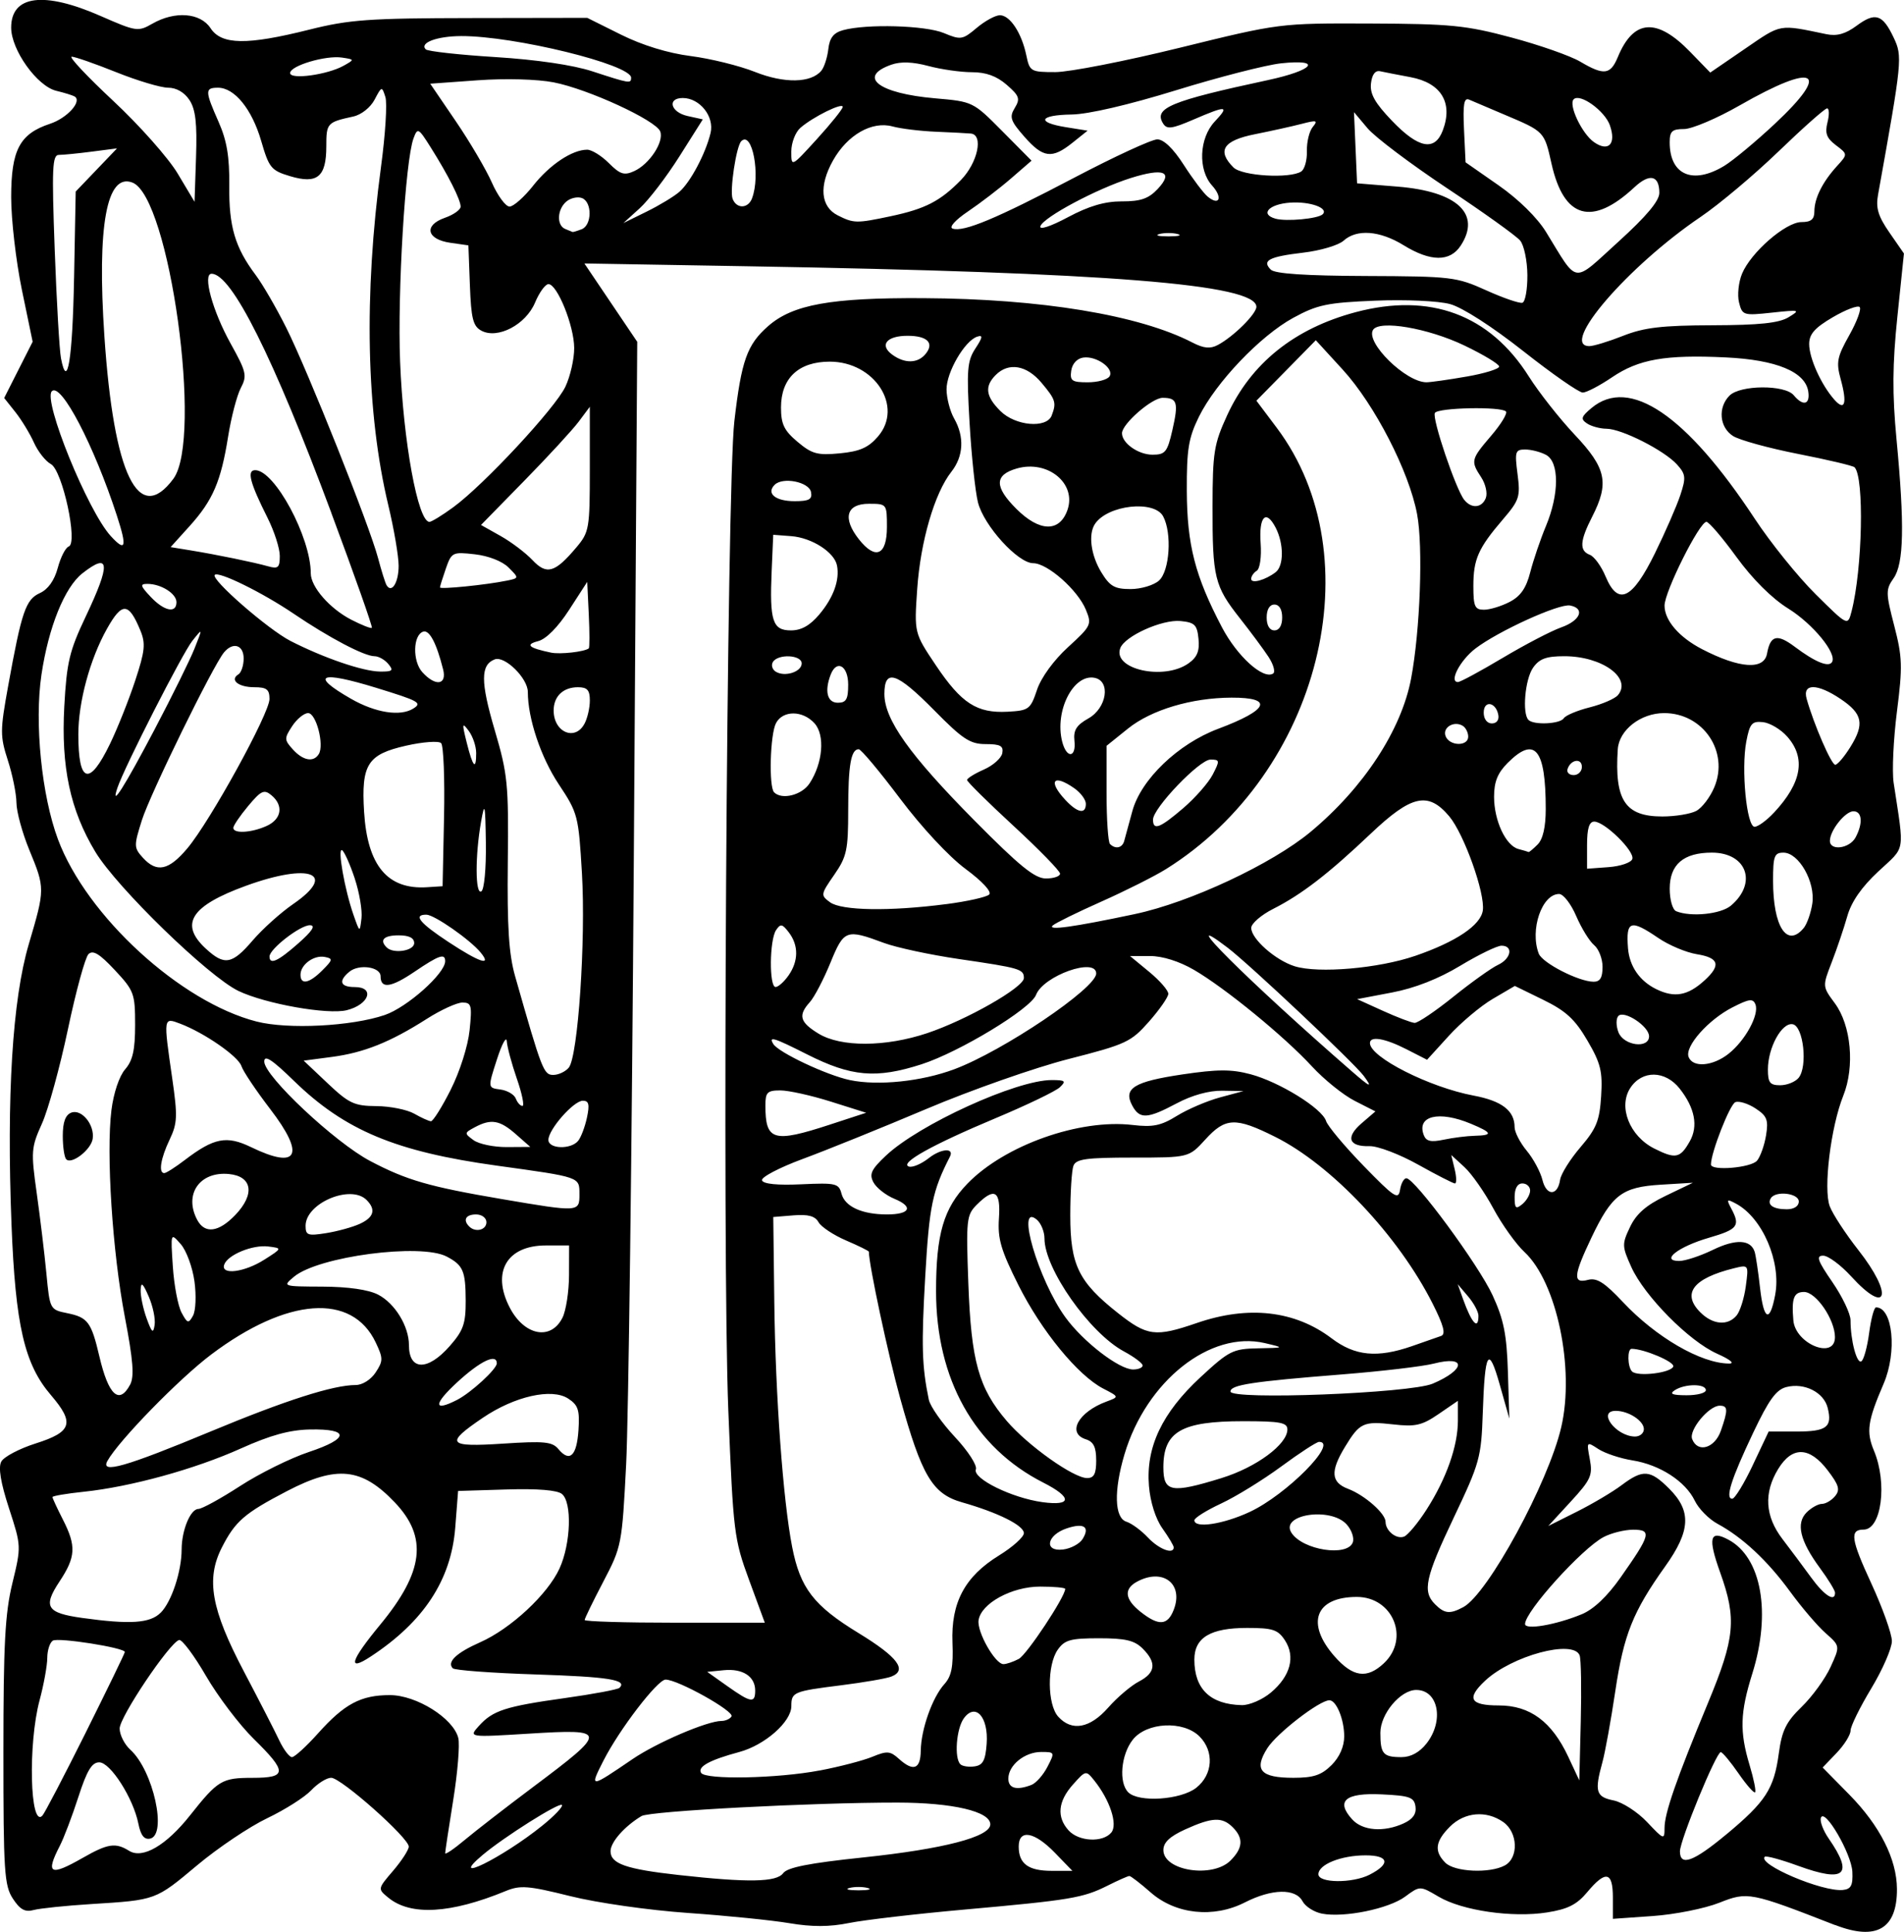 <?xml version="1.0" encoding="UTF-8" standalone="no"?>
<!-- Created with Inkscape (http://www.inkscape.org/) -->

<svg
   width="97.499mm"
   height="98.903mm"
   viewBox="0 0 97.499 98.903"
   version="1.1"
   id="svg5"
   inkscape:version="1.1 (c4e8f9ed74, 2021-05-24)"
   sodipodi:docname="ornatep.svg"
   xmlns:inkscape="http://www.inkscape.org/namespaces/inkscape"
   xmlns:sodipodi="http://sodipodi.sourceforge.net/DTD/sodipodi-0.dtd"
   xmlns="http://www.w3.org/2000/svg"
   xmlns:svg="http://www.w3.org/2000/svg">
  <sodipodi:namedview
     id="namedview7"
     pagecolor="#ffffff"
     bordercolor="#666666"
     borderopacity="1.0"
     inkscape:pageshadow="2"
     inkscape:pageopacity="0.0"
     inkscape:pagecheckerboard="0"
     inkscape:document-units="mm"
     showgrid="false"
     inkscape:zoom="0.66903058"
     inkscape:cx="-824.32704"
     inkscape:cy="229.43645"
     inkscape:window-width="2506"
     inkscape:window-height="1403"
     inkscape:window-x="1974"
     inkscape:window-y="0"
     inkscape:window-maximized="1"
     inkscape:current-layer="layer1" />
  <defs
     id="defs2" />
  <g
     inkscape:label="Layer 1"
     inkscape:groupmode="layer"
     id="layer1"
     transform="translate(-163.198,-248.199)">
    <path
       style="fill:#000000;stroke-width:0.265"
       d="m 257.167,346.748 c -4.343,-1.693 -4.477,-1.719 -5.929,-1.143 -0.741,0.294 -2.27,0.6 -3.398,0.679 l -2.051,0.144 v -1.096 c 0,-1.324 -0.368,-1.401 -1.311,-0.272 -0.533,0.639 -0.995,0.873 -2.056,1.04 -1.776,0.281 -4.346,-0.091 -5.554,-0.805 -0.957,-0.564 -0.957,-0.564 -1.717,-0.003 -0.842,0.622 -3.118,1.088 -4.255,0.871 -0.404,-0.077 -0.854,-0.364 -1,-0.637 -0.357,-0.667 -1.571,-0.642 -2.95,0.061 -1.605,0.819 -3.545,0.613 -4.826,-0.512 -0.526,-0.462 -1.017,-0.84 -1.09,-0.84 -0.073,0 -0.575,0.222 -1.115,0.493 -1.259,0.633 -1.9,0.74 -7.332,1.226 -2.474,0.221 -5.134,0.531 -5.911,0.688 -0.996,0.202 -1.894,0.204 -3.043,0.01 -0.896,-0.152 -3.236,-0.388 -5.201,-0.525 -2.004,-0.14 -4.65,-0.517 -6.028,-0.861 -2.155,-0.537 -2.56,-0.569 -3.307,-0.261 -2.817,1.159 -4.859,1.277 -6.002,0.346 -0.558,-0.455 -0.558,-0.455 0.235,-1.381 0.436,-0.509 0.798,-1.065 0.804,-1.236 0.015,-0.438 -3.466,-3.527 -3.974,-3.527 -0.231,0 -0.691,0.288 -1.023,0.641 -0.331,0.352 -1.345,0.996 -2.254,1.43 -0.909,0.434 -2.521,1.517 -3.583,2.406 -2.147,1.798 -2.097,1.78 -5.427,1.988 -1.31,0.082 -2.639,0.22 -2.954,0.306 -0.433,0.119 -0.692,-0.024 -1.058,-0.584 -0.439,-0.67 -0.485,-1.39 -0.485,-7.499 0,-5.519 0.084,-7.105 0.46,-8.65 0.458,-1.884 0.457,-1.901 -0.173,-3.835 -0.428,-1.311 -0.556,-2.088 -0.395,-2.389 0.131,-0.245 0.922,-0.663 1.758,-0.928 1.867,-0.592 2.01,-1.044 0.782,-2.478 -1.357,-1.585 -1.815,-3.566 -2.017,-8.732 -0.257,-6.56 0.048,-11.517 0.884,-14.346 0.837,-2.836 0.838,-2.861 0.029,-4.825 -0.36,-0.873 -0.657,-1.961 -0.66,-2.417 -0.004,-0.456 -0.201,-1.433 -0.439,-2.17 -0.402,-1.245 -0.401,-1.516 0.013,-3.801 0.692,-3.823 0.9,-4.434 1.626,-4.764 0.42,-0.191 0.744,-0.648 0.917,-1.291 0.147,-0.547 0.399,-1.038 0.559,-1.092 0.49,-0.163 -0.32,-3.905 -0.914,-4.222 -0.269,-0.144 -0.659,-0.639 -0.867,-1.101 -0.207,-0.461 -0.635,-1.163 -0.95,-1.56 l -0.573,-0.721 0.729,-1.44 0.729,-1.44 -0.55,-2.652 c -0.302,-1.459 -0.55,-3.596 -0.55,-4.749 0,-2.419 0.438,-3.245 1.991,-3.757 0.886,-0.292 1.667,-1.167 1.251,-1.401 -0.11,-0.061 -0.528,-0.19 -0.929,-0.286 -0.985,-0.235 -2.313,-2.094 -2.313,-3.236 0,-1.656 1.668,-1.873 4.58,-0.595 1.819,0.798 1.92,0.813 2.645,0.397 1.16,-0.666 2.464,-0.566 2.985,0.228 0.561,0.857 1.855,0.876 5.048,0.076 2.057,-0.515 3.047,-0.587 8.289,-0.595 l 5.953,-0.01 1.729,0.86 c 1.095,0.545 2.405,0.947 3.572,1.096 1.014,0.13 2.494,0.496 3.289,0.812 1.501,0.598 2.873,0.572 3.398,-0.064 0.147,-0.178 0.308,-0.676 0.357,-1.107 0.065,-0.572 0.268,-0.833 0.751,-0.966 1.203,-0.332 4.225,-0.246 5.165,0.147 0.865,0.361 0.957,0.347 1.683,-0.265 0.423,-0.356 0.957,-0.647 1.187,-0.647 0.516,0 1.113,0.906 1.352,2.051 0.173,0.83 0.225,0.86 1.486,0.86 0.718,0 3.596,-0.564 6.395,-1.252 5.089,-1.252 5.089,-1.252 9.719,-1.235 4.136,0.016 4.909,0.092 7.242,0.716 1.437,0.384 3.021,0.94 3.521,1.235 1.218,0.719 1.55,0.678 1.929,-0.238 0.803,-1.938 1.993,-2.024 3.699,-0.265 l 1.032,1.063 1.789,-1.225 c 1.875,-1.284 1.695,-1.252 4.159,-0.74 0.536,0.111 0.975,-0.011 1.54,-0.428 0.965,-0.714 1.335,-0.597 1.903,0.601 0.459,0.968 0.441,1.148 -0.8,8.053 -0.121,0.673 0.007,1.096 0.586,1.931 l 0.741,1.07 -0.335,3.228 c -0.255,2.461 -0.266,3.952 -0.046,6.271 0.418,4.403 0.377,6.373 -0.147,7.122 -0.409,0.584 -0.407,0.747 0.031,2.433 0.418,1.611 0.433,2.089 0.139,4.394 -0.181,1.423 -0.257,3.063 -0.169,3.645 0.554,3.657 0.628,3.225 -0.782,4.539 -0.862,0.803 -1.381,1.551 -1.592,2.295 -0.172,0.607 -0.529,1.664 -0.794,2.348 -0.482,1.244 -0.482,1.244 0.156,2.106 0.837,1.132 1.03,3.24 0.434,4.73 -0.643,1.606 -1.031,4.778 -0.693,5.666 0.152,0.401 0.811,1.408 1.464,2.239 1.804,2.296 1.502,3.394 -0.371,1.345 -0.532,-0.582 -1.175,-1.058 -1.429,-1.058 -0.378,0 -0.293,0.245 0.469,1.353 0.512,0.744 0.93,1.622 0.93,1.951 0,1.035 0.32,2.25 0.554,2.105 0.124,-0.076 0.303,-0.729 0.399,-1.451 0.096,-0.722 0.254,-1.312 0.352,-1.312 0.862,0 1.089,2.284 0.389,3.911 -0.822,1.911 -0.9,2.455 -0.493,3.429 0.696,1.666 0.383,4.037 -0.532,4.037 -0.721,0 -0.651,0.491 0.394,2.753 0.58,1.256 1.055,2.586 1.055,2.955 0,0.369 -0.476,1.461 -1.058,2.426 -0.582,0.965 -1.058,1.934 -1.058,2.154 0,0.22 -0.322,0.735 -0.715,1.145 l -0.715,0.746 1.363,1.385 c 1.569,1.595 2.434,3.306 2.442,4.832 0.011,2.047 -1.056,2.667 -3.169,1.843 z m -49.543,-1.901 c -0.255,-0.067 -0.671,-0.067 -0.926,0 -0.255,0.067 -0.046,0.121 0.463,0.121 0.509,0 0.718,-0.054 0.463,-0.121 z m 50.429,-0.824 c -0.043,-0.931 -1.431,-3.309 -1.613,-2.764 -0.059,0.178 0.12,0.653 0.399,1.055 1.293,1.866 0.839,2.275 -1.555,1.403 -0.88,-0.321 -1.652,-0.531 -1.717,-0.467 -0.386,0.386 2.949,1.804 3.997,1.7 0.421,-0.042 0.521,-0.231 0.489,-0.927 z m -54.752,0.069 c 0.218,-0.298 1.326,-0.516 4.097,-0.807 4.118,-0.432 6.511,-1.054 6.511,-1.694 0,-0.66 -1.927,-1.111 -4.763,-1.114 -4.346,-0.004 -12.671,0.434 -13.097,0.689 -0.869,0.521 -1.587,1.335 -1.587,1.799 0,0.642 0.79,0.919 3.479,1.218 3.572,0.397 5.02,0.372 5.36,-0.092 z m 30.034,0.074 c 1.079,-0.551 0.987,-0.988 -0.209,-0.988 -1.254,0 -2.416,0.466 -2.416,0.969 0,0.456 1.744,0.469 2.625,0.02 z m -65.9,-0.859 c 1.284,-0.734 1.68,-0.794 2.374,-0.361 0.69,0.431 1.897,-0.271 3.12,-1.814 1.427,-1.8 1.631,-1.922 3.194,-1.922 1.786,0 1.796,-0.296 0.068,-1.994 -0.735,-0.722 -1.836,-2.175 -2.447,-3.228 -0.611,-1.053 -1.23,-1.878 -1.376,-1.834 -0.499,0.152 -3.043,3.939 -3.043,4.531 0,0.325 0.248,0.816 0.551,1.09 1.168,1.057 1.899,4.362 1.006,4.547 -0.299,0.062 -0.479,-0.167 -0.598,-0.766 -0.261,-1.305 -1.433,-3.14 -2.005,-3.14 -0.377,0 -0.631,0.421 -1.068,1.773 -0.315,0.975 -0.742,2.1 -0.949,2.5 -0.747,1.445 -0.501,1.575 1.172,0.618 z m 23.535,-1.652 c 0.626,-0.505 1.076,-0.981 1,-1.057 -0.141,-0.141 -2.967,1.642 -4.057,2.56 -1.848,1.555 1,0.155 3.057,-1.503 z m 26.245,1.39 c -1.052,-1.085 -1.852,-1.222 -1.852,-0.318 0,0.882 0.492,1.244 1.692,1.244 h 1.057 z m 8.996,0.397 c 0.637,-0.637 0.671,-1.143 0.113,-1.701 -0.54,-0.54 -1.054,-0.517 -2.428,0.106 -0.799,0.363 -1.124,0.67 -1.124,1.061 0,1.064 2.519,1.455 3.44,0.534 z m 14.04,0.255 c 0.723,-0.387 0.679,-1.696 -0.076,-2.225 -0.869,-0.608 -1.982,-0.512 -2.731,0.238 -0.753,0.753 -0.817,1.262 -0.234,1.845 0.474,0.474 2.264,0.558 3.041,0.142 z m 11.346,-1.588 c 2.017,-1.678 2.442,-2.333 2.687,-4.138 0.161,-1.189 0.372,-1.618 1.176,-2.399 0.539,-0.523 1.202,-1.437 1.474,-2.031 0.495,-1.08 0.495,-1.08 -0.254,-1.741 -0.412,-0.364 -1.229,-1.32 -1.817,-2.126 -1.153,-1.58 -2.436,-2.778 -3.715,-3.468 -0.443,-0.239 -0.966,-0.77 -1.164,-1.181 -0.477,-0.993 -1.789,-1.843 -3.189,-2.066 -0.626,-0.1 -1.414,-0.362 -1.749,-0.581 -0.604,-0.395 -0.609,-0.39 -0.438,0.521 0.155,0.826 0.055,1.048 -0.977,2.17 l -1.15,1.249 1.455,-0.728 c 0.8,-0.4 1.834,-1.012 2.297,-1.36 1.099,-0.825 1.465,-0.798 2.445,0.182 1.143,1.143 1.09,2.153 -0.208,3.971 -1.654,2.317 -2.124,3.491 -2.555,6.377 -0.224,1.5 -0.522,3.144 -0.663,3.654 -0.412,1.497 -0.332,1.771 0.571,1.952 0.456,0.091 1.23,0.591 1.72,1.11 0.857,0.909 0.891,0.92 0.891,0.306 0,-0.762 0.598,-2.483 2.227,-6.41 1.384,-3.335 1.474,-4.298 0.625,-6.666 -0.642,-1.79 -0.539,-2.201 0.422,-1.686 1.694,0.906 2.198,3.737 1.221,6.854 -0.627,2 -0.656,2.967 -0.139,4.685 0.213,0.708 0.34,1.334 0.281,1.392 -0.058,0.058 -0.441,-0.378 -0.85,-0.97 -0.409,-0.592 -0.817,-1.08 -0.907,-1.086 -0.229,-0.014 -2.095,4.523 -2.091,5.083 0.007,0.778 0.696,0.525 2.372,-0.87 z m -61.105,-2.427 c 3.854,-2.886 3.847,-2.984 -0.194,-2.735 -3.104,0.191 -3.104,0.191 -2.58,-0.391 0.717,-0.796 1.355,-1.002 4.413,-1.43 1.45,-0.203 2.705,-0.438 2.791,-0.524 0.409,-0.409 -0.557,-0.563 -4.298,-0.685 -2.232,-0.073 -4.139,-0.214 -4.238,-0.313 -0.319,-0.32 0.176,-0.792 1.399,-1.333 1.565,-0.692 3.458,-2.452 4.064,-3.778 0.581,-1.272 0.65,-3.379 0.125,-3.814 -0.239,-0.198 -1.248,-0.28 -2.844,-0.231 l -2.474,0.076 -0.146,1.871 c -0.209,2.685 -1.614,4.826 -4.338,6.611 -1.207,0.791 -1.032,0.215 0.498,-1.64 2.231,-2.704 2.443,-4.47 0.75,-6.25 -1.694,-1.783 -2.971,-1.917 -5.532,-0.582 -2.175,1.134 -2.643,1.539 -3.328,2.881 -0.825,1.617 -0.551,3.163 1.127,6.35 0.772,1.466 1.586,3.052 1.809,3.525 0.223,0.473 0.517,0.86 0.652,0.86 0.135,0 0.735,-0.547 1.334,-1.216 1.354,-1.512 2.194,-1.959 3.681,-1.959 1.358,0 3.249,1.185 3.502,2.194 0.084,0.336 -0.032,1.765 -0.259,3.175 -0.227,1.41 -0.412,2.635 -0.412,2.724 0,0.088 0.446,-0.214 0.992,-0.671 0.546,-0.458 2.123,-1.679 3.506,-2.715 z m 29.614,2.328 c 0.341,-0.411 -0.071,-1.664 -0.878,-2.669 -0.42,-0.523 -0.432,-0.521 -1.087,0.213 -0.768,0.861 -0.844,1.661 -0.224,2.346 0.52,0.575 1.752,0.637 2.189,0.11 z m 14.968,-0.468 c 0.471,-0.214 0.661,-0.484 0.608,-0.86 -0.068,-0.477 -0.292,-0.558 -1.735,-0.626 -1.86,-0.088 -2.362,0.337 -1.509,1.279 0.53,0.586 1.617,0.671 2.637,0.207 z m -67.492,-4.637 c 1.104,-2.213 2.008,-4.075 2.008,-4.137 0,-0.217 -3.406,-0.755 -3.686,-0.581 -0.155,0.096 -0.284,0.495 -0.285,0.886 -0.002,0.392 -0.179,1.367 -0.394,2.167 -0.598,2.227 -0.492,6.572 0.144,5.905 0.113,-0.119 1.109,-2.027 2.214,-4.24 z m 56.873,2.814 c 0.853,-0.671 0.929,-1.865 0.168,-2.627 -0.826,-0.826 -2.711,-0.734 -3.42,0.168 -0.604,0.768 -0.727,2.194 -0.231,2.69 0.533,0.533 2.695,0.39 3.483,-0.231 z m -8.443,-0.145 c 0.236,-0.09 0.606,-0.507 0.822,-0.926 0.387,-0.748 0.381,-0.762 -0.32,-0.762 -0.845,0 -1.681,0.678 -1.681,1.364 0,0.5 0.419,0.615 1.179,0.324 z m -20.423,-1.323 c 1.239,-0.844 3.823,-1.953 4.554,-1.953 0.204,0 0.435,-0.104 0.514,-0.231 0.162,-0.262 -2.745,-1.886 -3.376,-1.886 -0.413,0 -2.374,2.558 -3.184,4.154 -0.718,1.414 -0.705,1.413 1.493,-0.085 z m 9.587,0.583 c 1.019,-0.194 2.233,-0.511 2.699,-0.704 0.741,-0.307 0.909,-0.294 1.344,0.099 0.75,0.678 1.116,0.545 1.129,-0.41 0.015,-1.096 0.594,-2.727 1.209,-3.407 0.367,-0.406 0.463,-0.894 0.414,-2.116 -0.081,-2.058 0.632,-3.393 2.389,-4.474 0.697,-0.429 1.268,-0.942 1.268,-1.139 0,-0.394 -1.324,-1.053 -3.173,-1.579 -1.511,-0.43 -2.063,-1.362 -3.165,-5.339 -0.617,-2.227 -1.596,-6.813 -1.6,-7.488 -2e-4,-0.042 -0.525,-0.301 -1.167,-0.576 -0.642,-0.275 -1.276,-0.696 -1.41,-0.935 -0.176,-0.315 -0.53,-0.412 -1.281,-0.351 l -1.037,0.085 0.053,4.366 c 0.058,4.796 0.447,10.129 0.913,12.518 0.413,2.117 1.102,3.012 3.404,4.417 2.01,1.228 2.515,1.903 1.668,2.228 -0.259,0.099 -1.418,0.299 -2.575,0.444 -2.43,0.305 -2.537,0.349 -2.537,1.065 0,0.804 -1.356,1.998 -2.67,2.351 -1.51,0.405 -2.145,0.753 -1.952,1.066 0.225,0.364 3.917,0.289 6.077,-0.123 z m 26.206,-0.275 c 0.411,-0.411 0.649,-0.951 0.649,-1.473 0,-0.866 -0.402,-1.847 -0.758,-1.847 -0.506,0 -2.694,1.689 -3.178,2.453 -0.705,1.114 -0.351,1.516 1.334,1.516 1.03,0 1.438,-0.136 1.952,-0.649 z m 12.705,-5.618 c -0.32,-0.833 -3.475,0.016 -4.846,1.303 -0.965,0.906 -0.765,1.26 0.707,1.26 1.597,0 2.713,0.825 3.557,2.629 l 0.565,1.208 0.075,-3.027 c 0.041,-1.665 0.015,-3.183 -0.058,-3.373 z m -30.365,4.525 c 0.1,-1.369 -0.57,-2.12 -1.166,-1.306 -0.386,0.528 -0.502,2.033 -0.181,2.354 0.103,0.103 0.431,0.153 0.728,0.11 0.427,-0.061 0.557,-0.304 0.619,-1.159 z m 22.523,-0.013 c 0.912,-1.16 0.61,-2.742 -0.524,-2.742 -0.811,0 -1.838,1.225 -1.838,2.192 0,1.084 0.141,1.247 1.083,1.247 0.474,0 0.923,-0.245 1.279,-0.697 z m -16.296,-1.841 c 0.461,-0.523 1.165,-1.121 1.565,-1.33 0.862,-0.449 0.923,-0.964 0.198,-1.688 -0.42,-0.42 -0.882,-0.529 -2.234,-0.529 -1.462,0 -1.764,0.084 -2.117,0.588 -0.551,0.787 -0.536,2.805 0.026,3.426 0.695,0.768 1.623,0.599 2.561,-0.467 z m 8.329,-0.768 c 0.999,-0.84 1.266,-1.837 0.717,-2.675 -0.358,-0.547 -0.623,-0.633 -1.938,-0.633 -1.875,0 -2.699,0.494 -2.699,1.62 0,1.509 0.816,2.294 2.427,2.332 0.389,0.009 1.061,-0.281 1.492,-0.644 z m -26.409,-0.101 c 0,-0.725 -0.639,-1.139 -1.608,-1.043 l -0.849,0.084 1.027,0.728 c 1.213,0.86 1.43,0.895 1.43,0.231 z m 32.196,-1.401 c 1.339,-1.258 0.465,-3.393 -1.389,-3.393 -2.121,0 -2.629,1.344 -1.146,3.034 0.944,1.075 1.665,1.177 2.535,0.36 z m -18.695,-0.222 c 0.413,-0.221 2.374,-3.18 2.374,-3.582 0,-0.065 -0.578,-0.118 -1.284,-0.118 -1.459,0 -3.035,0.865 -3.153,1.729 -0.082,0.601 0.851,2.24 1.275,2.24 0.157,0 0.511,-0.121 0.787,-0.268 z m 28.813,-2.279 c 0.618,-0.254 1.313,-0.911 2.004,-1.893 1.542,-2.191 1.608,-2.44 0.64,-2.44 -0.439,0 -1.12,0.169 -1.513,0.376 -1.105,0.581 -4.022,3.81 -4.022,4.452 0,0.316 1.573,0.046 2.891,-0.496 z m -72.758,-0.082 c 0.556,-0.556 1.072,-2.111 1.074,-3.241 0.002,-0.982 0.449,-2.067 0.855,-2.073 0.186,-0.003 1.15,-0.532 2.143,-1.176 0.993,-0.644 2.577,-1.427 3.519,-1.74 2.073,-0.69 2.099,-1.191 0.059,-1.152 -1.042,0.02 -2.024,0.289 -3.545,0.973 -2.355,1.059 -5.643,1.964 -8.047,2.215 -0.879,0.092 -1.598,0.214 -1.598,0.272 0,0.058 0.238,0.572 0.529,1.142 0.698,1.369 0.668,1.918 -0.175,3.191 -0.85,1.285 -0.652,1.601 1.168,1.854 2.454,0.342 3.476,0.275 4.017,-0.266 z m 30.134,-1.671 c -0.772,-2.101 -0.812,-2.426 -1.065,-8.665 -0.323,-7.967 -0.083,-47.302 0.309,-50.668 0.361,-3.105 0.648,-3.911 1.728,-4.86 1.261,-1.107 3.203,-1.458 7.937,-1.433 6.024,0.031 11.062,0.861 13.79,2.272 0.578,0.299 0.913,0.331 1.3,0.126 0.799,-0.424 1.976,-1.589 1.976,-1.955 0,-1.155 -7.568,-1.759 -26.003,-2.075 l -8.408,-0.144 1.353,2.005 1.353,2.005 -0.176,26.635 c -0.097,14.649 -0.273,28.52 -0.391,30.824 -0.211,4.115 -0.232,4.222 -1.17,6.012 -0.525,1.003 -0.955,1.886 -0.955,1.962 0,0.077 2.075,0.139 4.612,0.139 h 4.612 z m 21.748,1.504 c 0.503,-1.322 -0.562,-2.132 -1.876,-1.429 -0.704,0.377 -0.641,0.909 0.185,1.559 0.924,0.727 1.378,0.692 1.691,-0.13 z m 14.822,-0.121 c 1.257,-0.673 4.355,-6.363 5.017,-9.216 0.697,-3.004 -0.232,-7.426 -1.883,-8.961 -0.434,-0.404 -1.153,-1.409 -1.596,-2.233 -0.443,-0.824 -1.109,-1.777 -1.48,-2.117 l -0.674,-0.618 0.175,0.728 c 0.096,0.4 0.102,0.728 0.014,0.728 -0.088,0 -0.937,-0.434 -1.887,-0.965 -0.95,-0.531 -2.068,-0.956 -2.486,-0.944 -1.071,0.03 -1.24,-0.454 -0.409,-1.169 l 0.709,-0.61 -1.063,-0.542 c -0.585,-0.298 -1.569,-1.092 -2.188,-1.764 -1.409,-1.53 -4.445,-4.013 -6.043,-4.942 -0.749,-0.435 -1.608,-0.706 -2.243,-0.706 h -1.029 l 0.986,0.813 c 0.542,0.447 0.981,0.953 0.975,1.124 -0.006,0.171 -0.453,0.812 -0.992,1.423 -0.921,1.044 -1.172,1.16 -4.109,1.91 -1.721,0.439 -4.995,1.588 -7.276,2.553 -2.281,0.965 -5.134,2.118 -6.339,2.563 -1.205,0.445 -2.146,0.939 -2.09,1.098 0.065,0.185 0.791,0.258 2.012,0.201 1.772,-0.082 1.921,-0.047 2.06,0.483 0.173,0.661 1.05,1.06 2.328,1.06 1.188,0 1.373,-0.389 0.382,-0.799 -0.44,-0.182 -0.923,-0.561 -1.074,-0.842 -0.226,-0.422 -0.116,-0.659 0.636,-1.367 1.694,-1.598 6.678,-3.871 8.487,-3.871 0.7,0 0.757,0.05 0.422,0.368 -0.213,0.202 -1.697,0.916 -3.298,1.587 -3.239,1.357 -4.933,2.302 -4.434,2.473 0.181,0.062 0.641,-0.133 1.023,-0.434 0.622,-0.49 1.316,-0.536 1.079,-0.073 -0.898,1.756 -1.058,2.529 -1.263,6.112 -0.204,3.547 -0.173,4.612 0.182,6.328 0.07,0.34 0.673,1.2 1.338,1.912 0.671,0.717 1.149,1.455 1.072,1.656 -0.18,0.469 1.841,1.464 3.409,1.679 1.516,0.208 1.535,-0.243 0.042,-1.001 -3.526,-1.789 -5.49,-5.297 -5.49,-9.802 0,-2.919 0.388,-4.246 1.61,-5.505 1.906,-1.964 5.735,-3.323 8.456,-3 1.037,0.123 1.452,0.037 2.269,-0.468 0.55,-0.34 1.542,-0.764 2.204,-0.943 l 1.204,-0.325 -1.085,-0.018 c -0.678,-0.011 -1.552,0.23 -2.329,0.644 -1.512,0.804 -1.904,0.824 -2.283,0.115 -0.47,-0.878 0.085,-1.223 2.563,-1.592 1.811,-0.269 2.514,-0.271 3.495,-0.01 1.482,0.396 3.661,1.745 3.868,2.395 0.082,0.259 0.947,1.292 1.922,2.295 1.573,1.619 1.783,1.757 1.865,1.229 0.051,-0.327 0.197,-0.595 0.324,-0.595 0.431,0 3.704,4.442 4.418,5.997 0.572,1.245 0.723,2.005 0.782,3.925 l 0.073,2.381 -0.486,-1.72 c -0.582,-2.059 -0.766,-1.753 -0.875,1.455 -0.076,2.249 -0.158,2.544 -1.469,5.302 -1.48,3.113 -1.632,3.81 -0.973,4.469 0.487,0.487 0.759,0.514 1.448,0.145 z m 19.038,-0.735 c 0,-0.117 -0.348,-0.686 -0.774,-1.265 -1.025,-1.393 -1.239,-2.292 -0.681,-2.85 0.239,-0.239 0.59,-0.435 0.78,-0.435 0.19,0 0.494,-0.178 0.674,-0.396 0.27,-0.325 0.202,-0.563 -0.378,-1.323 -0.931,-1.22 -1.817,-1.244 -2.535,-0.067 -0.747,1.224 -0.673,2.419 0.221,3.587 0.411,0.537 1.072,1.423 1.469,1.969 0.671,0.924 1.223,1.275 1.223,0.78 z m -38.533,-2.751 c 0.391,-0.625 0.073,-0.841 -0.807,-0.547 -1.03,0.343 -1.188,1.201 -0.199,1.084 0.398,-0.047 0.851,-0.289 1.006,-0.536 z m 4.666,0.425 c 0,-0.087 -0.26,-0.522 -0.577,-0.968 -0.35,-0.492 -0.622,-1.347 -0.69,-2.174 -0.164,-1.983 0.67,-3.744 2.639,-5.567 1.466,-1.357 1.659,-1.454 2.943,-1.479 1.374,-0.027 1.374,-0.027 0.352,-0.267 -2.795,-0.657 -6.073,1.942 -7.189,5.699 -0.552,1.859 -0.512,3.25 0.1,3.444 0.268,0.085 0.765,0.45 1.104,0.812 0.563,0.599 1.319,0.885 1.319,0.499 z m 9.169,-0.249 c 0.086,-0.224 -0.055,-0.64 -0.314,-0.926 -0.825,-0.912 -3.442,-0.506 -2.82,0.438 0.579,0.878 2.849,1.232 3.134,0.488 z m 3.776,-1.679 c 1.017,-1.584 1.608,-3.259 1.608,-4.555 v -1.017 l -0.992,0.679 c -0.847,0.58 -1.185,0.657 -2.315,0.528 -1.535,-0.174 -1.725,-0.086 -2.479,1.158 -0.756,1.247 -0.713,1.808 0.164,2.141 0.852,0.323 1.918,1.262 1.918,1.689 0,0.462 0.555,0.906 0.946,0.756 0.194,-0.074 0.712,-0.695 1.151,-1.38 z m -9.052,0.115 c 1.88,-0.875 4.565,-3.586 3.552,-3.586 -0.126,0 -0.996,0.566 -1.934,1.257 -0.938,0.691 -2.324,1.545 -3.079,1.897 -0.755,0.352 -1.373,0.739 -1.373,0.86 0,0.428 1.475,0.205 2.835,-0.428 z m 25.76,-2.395 0.813,-1.72 h 1.42 c 1.555,0 1.85,-0.224 1.602,-1.215 -0.199,-0.795 -1.191,-1.295 -2.109,-1.064 -0.527,0.132 -0.901,0.647 -1.709,2.349 -1.126,2.373 -1.442,3.37 -1.069,3.37 0.132,0 0.606,-0.774 1.053,-1.72 z m -27.192,0.658 c 1.77,-0.547 3.36,-1.722 3.36,-2.484 0,-0.355 -0.366,-0.423 -2.262,-0.423 -3.166,0 -4.088,0.532 -4.088,2.359 0,1.276 0.398,1.349 2.99,0.549 z m -6.43,-0.905 c 0,-0.676 -0.135,-0.951 -0.529,-1.076 -0.984,-0.312 -0.39,-1.397 1.058,-1.932 0.65,-0.241 0.65,-0.241 -0.169,-0.664 -1.297,-0.671 -3.166,-2.951 -4.343,-5.298 -0.898,-1.792 -1.068,-2.373 -0.997,-3.416 0.097,-1.416 -0.221,-1.611 -1.135,-0.698 -0.527,0.527 -0.552,0.76 -0.432,4.035 0.146,3.98 0.53,5.356 1.966,7.033 1.079,1.261 3.421,2.925 4.115,2.925 0.355,0 0.467,-0.217 0.467,-0.908 z m -45.343,-1.478 c 3.833,-1.594 6.278,-2.376 7.424,-2.376 0.344,0 0.78,-0.275 1.023,-0.646 0.387,-0.591 0.387,-0.721 0.002,-1.533 -1.211,-2.552 -4.537,-2.309 -8.423,0.616 -1.64,1.234 -4.729,4.399 -5.313,5.444 -0.382,0.682 0.908,0.315 5.287,-1.505 z m 18.832,-0.067 c 0.068,-1.032 -0.014,-1.282 -0.529,-1.617 -0.839,-0.546 -2.74,-0.118 -4.366,0.983 -1.962,1.329 -1.82,1.512 1.029,1.325 2.114,-0.139 2.524,-0.099 2.838,0.279 0.578,0.696 0.942,0.353 1.028,-0.971 z m 58.499,0.032 c 0.376,-1.078 0.366,-1.283 -0.06,-1.283 -0.555,0 -1.587,1.248 -1.411,1.706 0.28,0.73 1.157,0.478 1.471,-0.423 z m -3.943,-0.084 c 0,-0.425 -0.785,-0.935 -1.438,-0.935 -0.965,0 -0.004,1.297 0.975,1.315 0.255,0.005 0.463,-0.166 0.463,-0.379 z m -60.771,-1.497 c 0.716,-0.368 2.033,-1.579 2.033,-1.869 0,-0.525 -0.842,-0.123 -2.025,0.965 -1.229,1.131 -1.233,1.533 -0.008,0.904 z m -16.745,-0.776 c 0.222,-0.414 0.158,-1.24 -0.27,-3.475 -0.635,-3.322 -0.962,-8.369 -0.685,-10.587 0.109,-0.87 0.4,-1.736 0.699,-2.081 0.392,-0.452 0.513,-0.989 0.513,-2.281 0,-1.602 -0.054,-1.747 -1.042,-2.804 -0.782,-0.836 -1.118,-1.039 -1.347,-0.813 -0.167,0.166 -0.64,1.892 -1.05,3.836 -0.41,1.944 -1.009,4.12 -1.331,4.836 -0.554,1.23 -0.569,1.425 -0.267,3.572 0.175,1.249 0.398,3.099 0.495,4.112 0.175,1.833 0.181,1.843 1.07,2.024 1.052,0.215 1.23,0.455 1.643,2.217 0.465,1.985 1.012,2.488 1.572,1.443 z m -3.269,-11.537 c -0.098,-0.098 -0.178,-0.638 -0.178,-1.201 0,-0.705 0.135,-1.074 0.435,-1.19 0.529,-0.203 1.205,0.625 1.096,1.342 -0.085,0.558 -1.076,1.326 -1.353,1.048 z m 69.97,11.485 c 1.697,-0.722 1.74,-1.461 0.059,-1.029 -0.56,0.144 -2.686,0.395 -4.723,0.556 -4.59,0.365 -5.689,0.534 -5.689,0.873 0,0.447 9.197,0.091 10.353,-0.401 z m 13.989,0.331 c 0,-0.337 -1.066,-0.337 -1.587,0 -0.295,0.191 -0.143,0.258 0.595,0.261 0.546,0.002 0.992,-0.115 0.992,-0.261 z m -1.667,-1.213 c 0.077,-0.234 -1.505,-0.904 -2.134,-0.904 -0.23,0 -0.213,0.925 0.021,1.159 0.283,0.283 2.005,0.075 2.113,-0.255 z m -27.173,-0.05 c 0,-0.112 -0.432,-0.437 -0.961,-0.722 -1.757,-0.946 -4.066,-4.229 -4.066,-5.78 0,-0.351 -0.179,-0.786 -0.397,-0.967 -1.089,-0.903 0.081,3.089 1.465,4.998 0.905,1.25 2.754,2.675 3.47,2.675 0.269,0 0.489,-0.092 0.489,-0.204 z m -35.482,-0.995 c 0.696,-0.792 0.821,-1.146 0.817,-2.315 -0.005,-1.532 -0.129,-1.823 -0.971,-2.266 -1.328,-0.699 -6.574,-0.008 -7.818,1.03 -0.598,0.499 -0.595,0.5 1.464,0.509 1.311,0.006 2.347,0.155 2.84,0.41 0.862,0.446 1.579,1.619 1.579,2.584 0,1.314 0.958,1.336 2.089,0.048 z m 64.895,0.389 c -1.429,-0.634 -3.72,-2.949 -4.39,-4.436 -0.48,-1.064 -0.483,-1.171 -0.063,-2.052 0.322,-0.675 0.824,-1.112 1.83,-1.595 l 1.387,-0.666 -1.644,0.1 c -1.99,0.121 -2.505,0.514 -3.553,2.713 -0.924,1.941 -0.959,2.364 -0.176,2.159 0.453,-0.118 0.847,0.132 1.786,1.132 1.697,1.808 4.005,3.146 5.438,3.152 0.312,0.001 0.06,-0.206 -0.616,-0.506 z m -15.623,-0.384 c 0.637,-0.221 1.31,-0.456 1.495,-0.523 0.246,-0.089 0.129,-0.534 -0.434,-1.651 -1.752,-3.472 -5.176,-7.098 -8.065,-8.541 -2.031,-1.015 -2.546,-0.995 -3.576,0.136 -0.843,0.926 -0.843,0.926 -3.718,0.926 -2.378,0 -2.903,0.072 -3.036,0.419 -0.088,0.23 -0.161,1.377 -0.161,2.548 0,2.532 0.423,3.398 2.44,4.992 1.501,1.186 1.918,1.239 4.043,0.508 2.638,-0.908 5.018,-0.637 6.897,0.785 1.198,0.907 2.337,1.017 4.116,0.401 z m 21.662,-0.459 c -0.002,-0.902 -0.967,-2.315 -1.583,-2.315 -0.525,0 -0.647,0.323 -0.548,1.455 0.106,1.209 2.132,2.027 2.13,0.86 z m -86.35,-2.084 c -0.301,-0.691 -0.394,-0.767 -0.411,-0.337 -0.012,0.306 0.125,0.961 0.304,1.455 0.269,0.743 0.341,0.801 0.411,0.337 0.047,-0.309 -0.09,-0.964 -0.304,-1.455 z m 21.187,1.092 c 0.183,-0.364 0.335,-1.346 0.337,-2.183 l 0.004,-1.521 h -1.191 c -1.995,0 -2.789,1.362 -1.852,3.175 0.746,1.442 2.107,1.709 2.701,0.529 z m -18.844,-1.87 c -0.099,-0.719 -0.414,-1.575 -0.701,-1.901 -0.521,-0.594 -0.521,-0.594 -0.406,1.146 0.063,0.957 0.264,2.018 0.446,2.357 0.3,0.56 0.355,0.575 0.586,0.162 0.141,-0.252 0.175,-1.041 0.075,-1.764 z m 65.751,1.767 c 0,-0.202 -0.239,-0.649 -0.531,-0.992 l -0.531,-0.625 0.274,0.766 c 0.442,1.234 0.787,1.608 0.787,0.851 z m 13.221,-0.019 c 0.176,-0.213 0.388,-0.885 0.469,-1.494 0.149,-1.107 0.149,-1.107 -0.619,-0.917 -2.082,0.517 -2.67,1.292 -1.71,2.252 0.639,0.639 1.407,0.704 1.86,0.159 z m 1.974,-1.062 c 0.316,-1.683 -0.654,-3.935 -2.006,-4.659 -0.476,-0.255 -0.5,-0.23 -0.244,0.249 0.476,0.889 0.341,1.065 -1.148,1.498 -1.569,0.456 -2.502,1.186 -1.517,1.186 0.305,0 1.081,-0.256 1.724,-0.568 1.171,-0.569 1.938,-0.533 2.139,0.099 0.059,0.185 0.184,1.023 0.278,1.862 0.186,1.658 0.501,1.794 0.775,0.334 z m -77.372,-1.789 c 0.926,-0.589 0.926,-0.589 0.204,-0.678 -0.81,-0.099 -2.093,0.434 -2.257,0.938 -0.176,0.539 1.039,0.385 2.053,-0.261 z m 4.886,-1.834 c 0.731,-0.333 0.846,-0.732 0.353,-1.226 -0.814,-0.814 -3.122,0.165 -3.122,1.323 0,0.485 0.113,0.526 1.05,0.376 0.577,-0.092 1.351,-0.305 1.72,-0.473 z m -6.369,-0.456 c 1.019,-1.064 0.875,-1.982 -0.328,-2.098 -1.499,-0.144 -2.318,1.046 -1.62,2.351 0.389,0.726 1.097,0.634 1.948,-0.253 z m 12.86,0.368 c 0,-0.22 -0.235,-0.397 -0.529,-0.397 -0.527,0 -0.688,0.282 -0.353,0.617 0.322,0.322 0.882,0.182 0.882,-0.22 z m 4.763,-1.434 c 0,-0.889 0.068,-0.866 -4.233,-1.461 -5.174,-0.716 -7.78,-1.805 -10.385,-4.339 -1.128,-1.098 -1.521,-1.353 -1.521,-0.988 0,0.743 3.621,4.141 5.424,5.09 1.871,0.985 3.011,1.314 6.747,1.95 3.956,0.673 3.969,0.672 3.969,-0.251 z m 48.683,-0.186 c 0,-0.2 -0.179,-0.364 -0.397,-0.364 -0.252,0 -0.397,0.253 -0.397,0.694 0,0.587 0.061,0.643 0.397,0.364 0.218,-0.181 0.397,-0.493 0.397,-0.694 z m 13.758,0.562 c 0,-0.427 -1.186,-0.568 -1.432,-0.169 -0.209,0.338 0.119,0.566 0.815,0.566 0.372,0 0.617,-0.158 0.617,-0.397 z m -12.223,-1.114 c 0.044,-0.299 0.514,-1.05 1.044,-1.669 0.815,-0.952 0.978,-1.355 1.057,-2.611 0.08,-1.271 -0.022,-1.682 -0.705,-2.85 -0.635,-1.086 -1.097,-1.512 -2.256,-2.079 l -1.458,-0.713 -1.131,0.663 c -0.622,0.364 -1.633,1.215 -2.247,1.889 l -1.117,1.227 -1.055,-0.538 c -1.106,-0.564 -1.87,-0.693 -1.87,-0.315 0,0.721 3.046,2.263 5.311,2.688 1.447,0.272 2.097,0.773 2.097,1.617 0,0.252 0.28,0.795 0.621,1.206 0.342,0.411 0.703,1.084 0.804,1.494 0.204,0.835 0.781,0.83 0.905,-0.009 z m -70.437,-1.002 c 1.504,-1.148 2.151,-1.275 3.403,-0.668 2.415,1.169 2.795,0.417 0.983,-1.947 -0.727,-0.949 -1.391,-1.939 -1.475,-2.201 -0.16,-0.499 -1.893,-1.7 -3.133,-2.171 -0.869,-0.33 -0.866,-0.348 -0.411,2.799 0.28,1.936 0.265,2.299 -0.132,3.132 -0.462,0.968 -0.582,1.717 -0.275,1.717 0.095,0 0.564,-0.298 1.04,-0.661 z m 80.523,0.023 c 0.17,-0.205 0.377,-0.789 0.46,-1.297 0.128,-0.789 0.049,-0.99 -0.54,-1.376 -0.379,-0.249 -0.843,-0.393 -1.031,-0.321 -0.281,0.108 -1.251,2.582 -1.251,3.192 0,0.342 2.057,0.169 2.362,-0.198 z m -3.445,-0.989 c 0.439,-0.778 0.261,-1.706 -0.517,-2.696 -0.74,-0.941 -1.925,-0.958 -2.528,-0.038 -0.633,0.965 -0.04,2.467 1.225,3.103 1.091,0.549 1.329,0.501 1.82,-0.37 z m -60.116,-0.366 c -0.823,-0.724 -1.269,-0.799 -2.101,-0.354 -0.542,0.29 -0.544,0.311 -0.064,0.661 0.272,0.199 1.038,0.358 1.701,0.354 l 1.206,-0.008 z m 3.193,0.339 c 0.147,-0.182 0.349,-0.718 0.45,-1.191 0.143,-0.668 0.096,-0.86 -0.211,-0.86 -0.471,0 -1.764,1.47 -1.764,2.005 0,0.469 1.156,0.503 1.525,0.046 z m 45.902,-0.256 c 0.958,-0.024 0.918,-0.154 -0.19,-0.617 -1.639,-0.685 -2.79,-0.405 -2.41,0.585 0.121,0.314 0.365,0.37 1.016,0.232 0.471,-0.1 1.184,-0.19 1.584,-0.2 z m -33.007,-0.574 1.852,-0.605 -1.814,-0.572 c -0.998,-0.315 -2.158,-0.572 -2.58,-0.572 -0.67,0 -0.766,0.097 -0.766,0.772 0,1.808 0.402,1.927 3.307,0.978 z M 186.278,303.982 c 0.467,-0.925 0.884,-2.237 0.967,-3.043 0.132,-1.277 0.096,-1.417 -0.368,-1.417 -0.283,0 -1.103,0.375 -1.823,0.834 -1.87,1.192 -3.217,1.732 -4.865,1.95 l -1.44,0.19 1.226,1.159 c 1.093,1.033 1.365,1.16 2.499,1.168 0.7,0.005 1.57,0.18 1.934,0.387 0.364,0.208 0.749,0.382 0.856,0.388 0.107,0.005 0.564,-0.722 1.015,-1.616 z m 3.388,-0.557 c -0.264,-0.764 -0.496,-1.627 -0.516,-1.918 -0.02,-0.291 -0.248,0.126 -0.506,0.926 -0.471,1.455 -0.471,1.455 0.175,1.54 0.355,0.047 0.711,0.255 0.791,0.463 0.08,0.208 0.233,0.378 0.341,0.378 0.108,0 -0.02,-0.625 -0.284,-1.389 z m 22.401,-0.49 c 2.501,-0.936 7.265,-4.149 7.265,-4.9 0,-0.847 -2.703,0.111 -3.08,1.092 -0.276,0.719 -3.927,2.931 -5.869,3.556 -2.32,0.746 -3.589,0.636 -5.857,-0.509 -1.707,-0.862 -1.986,-0.947 -1.728,-0.53 0.271,0.438 2.743,1.601 3.927,1.848 1.443,0.3 3.673,0.068 5.341,-0.557 z m 20.972,0.35 c -0.483,-0.657 -5.844,-5.707 -6.971,-6.567 -2.865,-2.185 1.053,1.714 6.361,6.331 0.941,0.819 1.077,0.871 0.61,0.237 z m 22.26,0.093 c 0.476,-0.574 0.251,-2.641 -0.299,-2.746 -0.557,-0.106 -1.272,1.196 -1.272,2.316 0,0.673 0.104,0.807 0.629,0.807 0.346,0 0.77,-0.17 0.942,-0.377 z m -62.975,-0.525 c 0.472,-0.568 0.876,-6.527 0.674,-9.946 -0.174,-2.954 -0.209,-3.087 -1.188,-4.56 -0.918,-1.381 -1.583,-3.367 -1.583,-4.725 0,-0.702 -1.181,-1.865 -1.695,-1.668 -0.73,0.28 -0.731,1.14 -0.003,3.613 0.668,2.269 0.717,2.759 0.672,6.784 -0.036,3.292 0.054,4.696 0.374,5.821 1.37,4.814 1.463,5.055 1.953,5.055 0.267,0 0.625,-0.168 0.795,-0.373 z m 59.389,-0.709 c 0.851,-0.67 1.578,-2 1.378,-2.522 -0.122,-0.319 -0.314,-0.295 -1.176,0.145 -1.243,0.634 -2.454,2.003 -2.248,2.54 0.215,0.56 1.23,0.48 2.047,-0.163 z m -41.038,-1.055 c 2.018,-0.673 4.953,-2.345 4.953,-2.821 0,-0.46 -0.191,-0.516 -3.331,-0.975 -1.468,-0.215 -3.195,-0.586 -3.836,-0.824 -1.939,-0.721 -2.045,-0.681 -2.743,1.025 -0.348,0.849 -0.82,1.752 -1.049,2.005 -0.613,0.677 -0.517,1.028 0.443,1.613 1.147,0.7 3.428,0.69 5.565,-0.023 z m 36.967,0.158 c 0,-0.509 -1.278,-1.352 -1.573,-1.038 -0.123,0.131 -0.121,0.506 0.005,0.833 0.265,0.69 1.568,0.86 1.568,0.205 z m -64.741,-1.088 c 1.146,-0.391 3.093,-2.125 3.093,-2.755 0,-0.418 -0.315,-0.31 -1.57,0.541 -1.206,0.817 -1.737,0.888 -1.737,0.232 0,-0.484 -1.105,-0.643 -1.602,-0.23 -0.572,0.475 -0.463,0.782 0.279,0.782 1.048,0 0.739,0.896 -0.408,1.184 -0.97,0.243 -4.163,-0.323 -5.545,-0.984 -1.534,-0.734 -6.232,-5.298 -7.332,-7.124 -1.287,-2.134 -1.758,-4.343 -1.589,-7.44 0.124,-2.262 0.262,-2.844 1.092,-4.592 1.294,-2.724 1.248,-3.334 -0.168,-2.221 -0.909,0.715 -1.731,2.753 -2.093,5.186 -0.366,2.462 0.009,6.193 0.848,8.435 1.467,3.922 6.27,8.324 10.169,9.321 1.608,0.411 4.862,0.245 6.564,-0.335 z m 54.719,-0.934 c 0.928,-0.745 1.955,-1.478 2.283,-1.63 0.678,-0.314 0.803,-0.984 0.184,-0.984 -0.226,0 -1.179,0.463 -2.116,1.028 -1.111,0.67 -2.327,1.147 -3.491,1.368 l -1.786,0.34 1.323,0.6 c 0.728,0.33 1.457,0.607 1.62,0.616 0.163,0.009 1.056,-0.593 1.984,-1.338 z m 12.866,-0.839 c 0.851,-0.779 0.739,-1.156 -0.397,-1.339 -0.546,-0.088 -1.432,-0.461 -1.97,-0.828 -1.428,-0.974 -1.666,-0.894 -1.555,0.523 0.073,0.92 0.594,1.676 1.445,2.093 0.936,0.46 1.619,0.336 2.477,-0.45 z m -46.912,-0.247 c 0.518,-0.739 0.525,-1.543 0.02,-2.206 -0.339,-0.445 -0.428,-0.46 -0.657,-0.117 -0.337,0.504 -0.357,2.91 -0.024,2.91 0.137,0 0.435,-0.265 0.661,-0.588 z m -23.867,-0.269 c 0.538,-0.538 0.549,-0.601 0.12,-0.683 -0.558,-0.107 -1.241,0.394 -1.241,0.911 0,0.536 0.449,0.445 1.121,-0.228 z m 65.554,-0.169 c 0,-0.419 -0.195,-0.923 -0.433,-1.121 -0.238,-0.198 -0.651,-0.867 -0.917,-1.488 -0.266,-0.621 -0.66,-1.128 -0.875,-1.128 -0.882,0 -1.509,1.835 -1.043,3.052 0.184,0.48 2.035,1.43 2.804,1.44 0.335,0.004 0.463,-0.205 0.463,-0.756 z m -9.597,-0.568 c 2.093,-0.72 3.356,-1.568 3.465,-2.325 0.126,-0.875 -0.96,-3.917 -1.721,-4.822 -1.077,-1.279 -1.929,-1.091 -4.013,0.885 -2.173,2.061 -3.542,3.117 -5.001,3.856 -0.618,0.313 -1.124,0.752 -1.124,0.974 0,0.561 1.243,1.657 2.225,1.963 1.215,0.378 4.298,0.112 6.169,-0.532 z m -59.527,-0.791 c 0.5,-0.584 1.434,-1.423 2.076,-1.865 2.282,-1.57 0.861,-2.124 -2.408,-0.937 -2.832,1.028 -3.432,1.958 -2.075,3.215 0.958,0.888 1.351,0.821 2.407,-0.413 z m 2.339,0.147 c 0.715,-0.631 0.899,-0.918 0.594,-0.926 -0.485,-0.012 -2.071,1.213 -2.071,1.6 0,0.445 0.434,0.247 1.477,-0.674 z m 9.337,0.474 c -0.547,-0.664 -2.378,-1.94 -2.784,-1.94 -0.689,0 -0.344,0.425 1.135,1.399 1.591,1.048 2.242,1.262 1.649,0.542 z m -3.406,-0.485 c 0,-0.265 -0.265,-0.397 -0.794,-0.397 -0.759,0 -0.997,0.238 -0.617,0.617 0.346,0.346 1.411,0.18 1.411,-0.22 z m 71.153,-0.77 c 0.17,-0.205 0.369,-0.771 0.442,-1.257 0.164,-1.097 -0.69,-2.603 -1.477,-2.603 -0.469,0 -0.533,0.173 -0.533,1.438 0,2.354 0.712,3.453 1.568,2.422 z m -74.198,-2.543 c -0.24,-0.721 -0.53,-1.369 -0.645,-1.44 -0.252,-0.156 0.127,2.006 0.579,3.298 0.324,0.926 0.324,0.926 0.412,0.19 0.049,-0.405 -0.107,-1.326 -0.347,-2.047 z m 39.953,1.826 c 2.812,-0.594 7.016,-2.561 8.997,-4.209 2.715,-2.259 4.648,-5.21 5.146,-7.852 0.463,-2.459 0.619,-6.739 0.306,-8.407 -0.412,-2.194 -2.174,-5.616 -3.813,-7.406 l -1.374,-1.501 -1.521,1.548 -1.521,1.548 1.04,1.384 c 4.982,6.63 2.21,17.675 -5.671,22.595 -0.582,0.363 -2.07,1.111 -3.307,1.662 -1.237,0.55 -2.358,1.101 -2.491,1.223 -0.294,0.27 1.047,0.084 4.209,-0.584 z m 30.52,-0.432 c 1.369,-1.159 0.809,-2.712 -0.978,-2.712 -1.45,0 -2.157,0.605 -2.157,1.845 0,0.569 0.146,1.08 0.331,1.155 0.76,0.307 2.286,0.15 2.804,-0.288 z m -40.19,-0.074 c 1.084,-0.141 2.078,-0.363 2.208,-0.494 0.141,-0.141 -0.355,-0.676 -1.215,-1.312 -0.846,-0.625 -2.246,-2.129 -3.351,-3.599 -1.044,-1.389 -1.996,-2.526 -2.116,-2.526 -0.398,0 -0.539,0.815 -0.539,3.116 0,2.048 -0.073,2.384 -0.717,3.314 -0.696,1.004 -0.702,1.046 -0.214,1.403 0.591,0.432 3.049,0.472 5.945,0.096 z m -23.567,-3.117 c -0.029,-2.023 -0.059,-2.156 -0.245,-1.109 -0.31,1.741 -0.302,3.767 0.013,3.572 0.148,-0.091 0.25,-1.177 0.231,-2.463 z m -2.142,-1.352 c 0.041,-1.953 -0.027,-3.652 -0.15,-3.775 -0.123,-0.123 -0.931,-0.065 -1.794,0.131 -1.977,0.448 -2.299,0.955 -2.15,3.385 0.169,2.758 1.201,3.992 3.226,3.861 l 0.794,-0.051 z m 31.544,2.907 c 0,-0.136 -1.072,-1.235 -2.381,-2.443 -1.31,-1.208 -2.381,-2.266 -2.381,-2.351 0,-0.085 0.387,-0.326 0.86,-0.534 0.473,-0.208 0.898,-0.587 0.945,-0.841 0.069,-0.37 -0.102,-0.463 -0.848,-0.463 -0.799,0 -1.178,-0.248 -2.628,-1.72 -1.932,-1.961 -2.562,-2.169 -2.562,-0.846 0,1.308 1.292,3.123 4.603,6.468 2.324,2.348 3.099,2.977 3.67,2.977 0.398,0 0.723,-0.111 0.723,-0.247 z m -44.687,-1.297 c 1.175,-1.399 4.205,-6.908 4.205,-7.644 0,-0.49 -0.145,-0.602 -0.778,-0.602 -0.814,0 -1.275,-0.374 -0.814,-0.659 0.148,-0.091 0.269,-0.457 0.269,-0.812 0,-0.697 -0.547,-0.866 -1.007,-0.311 -0.567,0.683 -3.784,7.253 -4.205,8.589 -0.415,1.313 -0.412,1.41 0.048,1.918 0.713,0.787 1.327,0.658 2.282,-0.479 z m 73.992,0.547 c 0.13,-0.396 -1.416,-1.914 -1.949,-1.914 -0.262,0 -0.369,0.351 -0.369,1.206 v 1.206 l 1.104,-0.081 c 0.607,-0.045 1.153,-0.232 1.214,-0.416 z m -4.85,-0.742 c 0.273,-0.273 0.416,-0.896 0.416,-1.819 0,-3.08 -0.555,-3.753 -1.948,-2.359 -0.516,0.516 -0.698,0.967 -0.698,1.733 0,1.226 0.599,2.508 1.253,2.678 0.257,0.067 0.488,0.136 0.514,0.152 0.026,0.017 0.234,-0.156 0.463,-0.385 z m -21.17,-0.18 c 0.052,-0.182 0.238,-0.867 0.415,-1.521 0.438,-1.625 2.342,-3.452 4.399,-4.222 2.589,-0.969 2.86,-1.602 0.683,-1.595 -2.044,0.007 -4.108,0.623 -5.303,1.584 l -1.097,0.882 v 2.425 c 0,1.334 0.079,2.505 0.176,2.602 0.279,0.279 0.626,0.206 0.728,-0.154 z m 37.451,-0.181 c 0.389,-0.726 0.339,-1.34 -0.108,-1.34 -0.422,0 -1.206,0.984 -1.206,1.514 0,0.529 1.009,0.396 1.314,-0.174 z m -81.363,-0.589 c 0.768,-0.35 0.876,-1.048 0.243,-1.573 -0.375,-0.311 -0.529,-0.239 -1.191,0.553 -0.418,0.501 -0.76,1.004 -0.76,1.119 0,0.307 0.935,0.253 1.707,-0.099 z m 46.935,-0.91 c 0.612,-0.524 1.291,-1.298 1.51,-1.72 0.372,-0.719 0.364,-0.767 -0.115,-0.767 -0.563,0 -2.942,2.484 -2.942,3.071 0,0.575 0.345,0.444 1.547,-0.584 z m 30.254,0.225 c 1.421,-1.524 1.642,-2.792 0.677,-3.887 -0.327,-0.371 -0.888,-0.705 -1.245,-0.742 -0.565,-0.059 -0.676,0.07 -0.852,0.991 -0.271,1.42 0.016,4.366 0.424,4.366 0.174,0 0.622,-0.327 0.995,-0.728 z m -3.979,-0.087 c 0.294,-0.157 0.709,-0.703 0.922,-1.213 0.762,-1.823 -0.573,-3.792 -2.57,-3.792 -1.201,0 -2.31,0.865 -2.375,1.852 -0.173,2.611 0.377,3.44 2.281,3.44 0.664,0 1.448,-0.129 1.742,-0.286 z m -31.261,-0.361 c 0,-0.21 -0.265,-0.567 -0.588,-0.794 -1.081,-0.757 -1.371,-0.381 -0.46,0.597 0.622,0.667 1.048,0.747 1.048,0.197 z m -47.665,-3.851 c 0.881,-1.673 1.791,-3.519 2.023,-4.101 0.421,-1.058 0.421,-1.058 -0.108,-0.397 -0.514,0.642 -3.488,6.474 -3.845,7.541 -0.362,1.08 0.357,-0.052 1.931,-3.043 z m 33.516,2.806 c 0.684,-1.044 0.801,-2.471 0.253,-3.077 -0.604,-0.667 -1.615,-0.673 -1.97,-0.011 -0.302,0.565 -0.377,3.266 -0.098,3.545 0.4,0.4 1.421,0.143 1.814,-0.457 z m -35.821,-2.026 c 0.384,-0.793 0.963,-2.247 1.288,-3.231 0.503,-1.525 0.542,-1.904 0.266,-2.571 -0.601,-1.452 -0.937,-1.468 -1.714,-0.081 -0.87,1.554 -1.463,3.744 -1.463,5.401 0,2.513 0.56,2.679 1.623,0.482 z m 75.37,1.182 c 0,-0.467 -0.57,-0.386 -0.733,0.105 -0.058,0.173 0.084,0.314 0.314,0.314 0.23,0 0.419,-0.189 0.419,-0.419 z m -56.621,-0.721 c 0,-0.336 -0.172,-0.842 -0.381,-1.124 -0.34,-0.458 -0.351,-0.393 -0.1,0.611 0.314,1.253 0.482,1.432 0.482,0.514 z m 70.378,-0.312 c 0.724,-1.171 0.618,-1.686 -0.502,-2.441 -1.201,-0.809 -1.972,-0.813 -1.745,-0.009 0.372,1.317 1.265,3.373 1.464,3.373 0.117,0 0.469,-0.416 0.783,-0.923 z m -78.437,0.377 c 0.29,-0.47 -0.133,-2.099 -0.546,-2.099 -0.208,0 -0.576,0.301 -0.817,0.668 -0.41,0.626 -0.408,0.701 0.035,1.191 0.522,0.577 1.06,0.674 1.327,0.241 z m 38.695,-0.682 c -0.059,-0.542 0.102,-0.8 0.718,-1.146 0.943,-0.531 1.151,-1.915 0.311,-2.077 -1.083,-0.209 -2.051,1.694 -1.658,3.259 0.221,0.882 0.726,0.853 0.629,-0.036 z m 20.164,-0.211 c 0,-0.21 -0.125,-0.458 -0.277,-0.553 -0.449,-0.277 -1.051,0.083 -0.881,0.527 0.198,0.515 1.158,0.536 1.158,0.026 z m -45.253,-0.66 c 0.151,-0.281 0.274,-0.817 0.274,-1.191 0,-0.532 -0.132,-0.679 -0.609,-0.679 -0.758,0 -1.244,0.465 -1.244,1.191 0,1.114 1.094,1.584 1.578,0.679 z m 46.794,-0.458 c -0.129,-0.664 -0.747,-0.755 -0.747,-0.11 0,0.325 0.171,0.551 0.416,0.551 0.246,0 0.381,-0.18 0.331,-0.441 z m 3.354,0.176 c 0.09,-0.146 0.689,-0.397 1.331,-0.559 0.642,-0.162 1.292,-0.444 1.444,-0.628 0.725,-0.874 -0.815,-1.989 -2.747,-1.989 -0.928,0 -1.279,0.129 -1.601,0.588 -0.413,0.589 -0.567,2.344 -0.235,2.675 0.274,0.274 1.625,0.208 1.808,-0.088 z m -58.908,-0.5 c 0.458,-0.29 0.292,-0.383 -1.908,-1.059 -2.891,-0.889 -3.42,-0.66 -1.294,0.559 1.262,0.724 2.535,0.922 3.202,0.5 z m 31.932,-0.955 c 0.213,-0.631 0.855,-1.514 1.592,-2.187 1.189,-1.087 1.223,-1.158 0.908,-1.919 -0.419,-1.011 -1.966,-2.376 -2.694,-2.376 -0.782,0 -2.524,-1.915 -2.828,-3.109 -0.139,-0.545 -0.333,-2.378 -0.431,-4.073 -0.158,-2.716 -0.122,-3.167 0.3,-3.812 0.375,-0.572 0.395,-0.703 0.09,-0.603 -0.641,0.211 -1.579,1.828 -1.569,2.706 0.005,0.451 0.18,1.118 0.388,1.482 0.536,0.938 0.484,1.935 -0.143,2.731 -0.86,1.094 -1.579,3.561 -1.747,5.997 -0.155,2.252 -0.155,2.252 0.958,3.911 1.307,1.946 2.099,2.457 3.67,2.373 1.088,-0.059 1.17,-0.12 1.507,-1.12 z m -9.669,-0.265 c 0,-0.973 -0.591,-1.307 -0.898,-0.508 -0.324,0.845 -0.173,1.434 0.369,1.434 0.428,0 0.529,-0.176 0.529,-0.926 z m -20.743,-0.782 c -0.338,-1.347 -0.702,-2.036 -1.02,-1.931 -0.525,0.172 -0.553,1.512 -0.043,2.075 0.672,0.743 1.266,0.662 1.064,-0.144 z m 54.257,-0.586 c 1.14,-0.68 2.489,-1.383 2.998,-1.563 0.985,-0.348 1.238,-0.971 0.455,-1.121 -0.561,-0.108 -3.668,1.303 -4.845,2.201 -0.786,0.6 -1.371,1.718 -0.898,1.718 0.12,0 1.151,-0.556 2.29,-1.236 z m -35.895,0.279 c 0,-0.439 -1.21,-0.498 -1.473,-0.072 -0.1,0.162 -0.034,0.385 0.146,0.497 0.464,0.287 1.328,0.011 1.328,-0.425 z m 23.911,-0.324 c -0.253,-0.387 -0.914,-1.28 -1.471,-1.985 -1.302,-1.651 -1.407,-2.078 -1.401,-5.729 0.005,-2.768 0.072,-3.189 0.748,-4.661 1.223,-2.664 3.439,-4.443 6.578,-5.279 3.809,-1.014 6.867,0.12 8.87,3.29 0.518,0.82 1.579,2.166 2.358,2.992 1.61,1.706 1.769,2.459 0.887,4.187 -0.636,1.246 -0.666,1.743 -0.12,1.952 0.225,0.086 0.587,0.583 0.804,1.104 0.639,1.53 1.364,1.19 2.531,-1.187 0.531,-1.082 1.116,-2.421 1.299,-2.975 0.297,-0.899 0.278,-1.068 -0.172,-1.567 -0.651,-0.72 -2.826,-1.823 -3.605,-1.829 -0.332,-0.002 -0.783,-0.124 -1.001,-0.27 -0.339,-0.227 -0.305,-0.343 0.228,-0.79 1.942,-1.628 4.859,0.349 8.361,5.667 0.808,1.227 2.21,2.966 3.116,3.863 1.646,1.631 1.646,1.631 1.84,0.882 0.561,-2.173 0.658,-6.875 0.153,-7.38 -0.079,-0.079 -1.377,-0.386 -2.885,-0.682 -1.508,-0.296 -3.01,-0.71 -3.337,-0.918 -0.697,-0.444 -0.785,-1.463 -0.18,-2.068 0.551,-0.551 2.836,-0.564 3.288,-0.019 0.479,0.577 0.844,0.486 0.746,-0.185 -0.147,-1.013 -1.63,-1.628 -4.223,-1.752 -3.096,-0.148 -4.458,0.09 -5.829,1.019 -0.63,0.427 -1.302,0.778 -1.495,0.781 -0.193,0.003 -1.562,-0.95 -3.043,-2.118 -1.6,-1.261 -3.122,-2.24 -3.751,-2.411 -0.598,-0.163 -2.27,-0.239 -3.843,-0.175 -2.449,0.1 -2.954,0.205 -4.188,0.877 -1.687,0.918 -3.967,3.309 -4.833,5.067 -0.532,1.082 -0.628,1.666 -0.619,3.792 0.012,2.767 0.423,4.363 1.799,6.984 0.778,1.482 2.107,2.686 2.618,2.37 0.127,-0.079 0.025,-0.459 -0.228,-0.846 z m -45.078,0.355 c -0.181,-0.218 -0.498,-0.397 -0.704,-0.397 -0.526,0 -2.328,-0.947 -4.145,-2.178 -1.595,-1.081 -3.84,-2.185 -4.039,-1.986 -0.221,0.221 2.729,2.793 3.881,3.383 1.698,0.869 3.703,1.555 4.577,1.566 0.646,0.008 0.711,-0.05 0.431,-0.387 z m 40.966,-0.025 c 0.452,-0.316 0.583,-0.631 0.522,-1.257 -0.07,-0.723 -0.193,-0.845 -0.921,-0.916 -0.94,-0.091 -2.846,0.765 -3.084,1.385 -0.414,1.08 2.218,1.674 3.484,0.787 z m 29.634,-0.504 c 0.169,-0.944 0.517,-1.03 1.42,-0.352 1.039,0.781 1.734,1.067 1.908,0.785 0.269,-0.435 -0.972,-1.952 -2.245,-2.744 -0.835,-0.519 -1.822,-1.502 -2.644,-2.632 -0.722,-0.992 -1.415,-1.804 -1.541,-1.804 -0.357,0 -2.146,3.574 -2.146,4.288 0,0.757 0.746,1.622 1.924,2.231 1.915,0.99 3.173,1.076 3.324,0.227 z m -60.335,-0.271 c 0.044,-0.035 0.044,-0.815 0,-1.733 l -0.08,-1.669 -0.926,1.431 c -0.574,0.886 -1.178,1.496 -1.587,1.602 -0.682,0.176 -0.489,0.348 0.661,0.588 0.467,0.098 1.716,-0.044 1.932,-0.218 z m -13.175,-6.915 c -2.993,-8.025 -5.114,-12.261 -6.14,-12.261 -0.472,0 0.046,1.901 0.975,3.572 0.808,1.455 0.852,1.645 0.52,2.278 -0.199,0.38 -0.491,1.496 -0.648,2.481 -0.368,2.305 -0.783,3.269 -1.976,4.59 l -0.969,1.072 1.009,0.165 c 1.348,0.22 3.252,0.611 3.986,0.818 0.51,0.144 0.595,0.067 0.595,-0.533 0,-0.386 -0.282,-1.263 -0.627,-1.949 -0.906,-1.804 -1.071,-2.439 -0.631,-2.439 0.996,0 2.845,3.432 2.845,5.28 0,0.694 0.972,1.807 2.074,2.375 0.533,0.274 1.007,0.461 1.054,0.415 0.047,-0.046 -0.884,-2.684 -2.069,-5.862 z m 24.978,5.181 c 0.729,-0.866 1.053,-1.765 0.907,-2.51 -0.133,-0.678 -1.288,-1.418 -2.339,-1.499 l -0.926,-0.071 -0.08,1.847 c -0.111,2.568 0.045,3.048 0.987,3.048 0.53,0 0.976,-0.251 1.45,-0.814 z m 23.704,0.153 c 0,-0.412 -0.15,-0.661 -0.397,-0.661 -0.247,0 -0.397,0.25 -0.397,0.661 0,0.412 0.15,0.661 0.397,0.661 0.247,0 0.397,-0.25 0.397,-0.661 z m -56.621,-0.784 c 0,-0.437 -0.79,-0.935 -1.484,-0.935 -0.395,0 -0.371,0.095 0.161,0.661 0.692,0.736 1.323,0.867 1.323,0.274 z m 68.266,-0.011 c 0.561,-0.29 0.849,-0.704 1.058,-1.521 0.158,-0.617 0.519,-1.681 0.803,-2.362 0.686,-1.646 0.688,-3.28 0.005,-3.646 -0.281,-0.151 -0.762,-0.274 -1.067,-0.274 -0.509,0 -0.542,0.105 -0.392,1.257 0.151,1.159 0.093,1.339 -0.744,2.315 -1.27,1.482 -1.518,2.041 -1.518,3.422 0,1.041 0.075,1.208 0.542,1.208 0.298,0 0.889,-0.179 1.313,-0.399 z m -56.889,-1.849 c 0,-0.492 -0.237,-1.883 -0.527,-3.093 -1.134,-4.73 -1.263,-10.749 -0.373,-17.354 0.221,-1.641 0.321,-3.24 0.221,-3.554 -0.177,-0.557 -0.19,-0.554 -0.552,0.136 -0.211,0.402 -0.681,0.775 -1.091,0.864 -1.345,0.294 -1.382,0.336 -1.382,1.528 0,1.567 -0.46,1.944 -1.856,1.526 -0.968,-0.29 -1.077,-0.423 -1.478,-1.803 -0.473,-1.627 -1.364,-2.725 -2.21,-2.725 -0.677,0 -0.675,0.159 0.027,1.746 0.425,0.962 0.563,1.781 0.548,3.261 -0.022,2.103 0.294,3.171 1.355,4.584 0.355,0.473 1.062,1.693 1.571,2.712 1.112,2.228 4.253,10.107 4.693,11.774 0.173,0.655 0.37,1.282 0.438,1.393 0.262,0.43 0.616,-0.142 0.616,-0.995 z m 5.533,0.761 c 0.638,-0.132 0.638,-0.132 0.096,-0.675 -0.32,-0.32 -1.028,-0.597 -1.726,-0.676 -1.143,-0.129 -1.194,-0.104 -1.485,0.73 -0.166,0.475 -0.301,0.909 -0.301,0.965 0,0.11 2.377,-0.13 3.416,-0.345 z m 33.406,-0.009 c 0.545,-0.494 0.669,-2.426 0.21,-3.284 -0.455,-0.85 -2.843,-0.585 -3.492,0.388 -0.351,0.525 -0.21,1.598 0.324,2.474 0.439,0.72 0.683,0.86 1.5,0.86 0.536,0 1.193,-0.197 1.459,-0.438 z m 5.974,-0.429 c 0.421,-0.326 0.419,-1.461 -0.004,-2.278 -0.496,-0.959 -0.866,-0.572 -0.768,0.801 0.05,0.692 -0.037,1.305 -0.198,1.405 -0.158,0.098 -0.287,0.286 -0.287,0.418 0,0.263 0.73,0.062 1.257,-0.345 z m -35.813,-1.264 c 0.66,-0.785 0.69,-0.958 0.69,-4.01 v -3.19 l -0.571,0.763 c -0.314,0.42 -1.568,1.781 -2.786,3.025 l -2.215,2.262 1.002,0.563 c 0.551,0.31 1.285,0.865 1.632,1.233 0.729,0.776 1.153,0.654 2.248,-0.647 z m 15.904,-1.048 c 0,-1.18 -0.005,-1.187 -0.926,-1.187 -1.153,0 -1.36,0.736 -0.511,1.815 0.851,1.081 1.437,0.825 1.437,-0.628 z m -39.43,-0.575 c -1.175,-3.609 -2.865,-6.842 -3.332,-6.374 -0.466,0.466 1.84,6.131 3.017,7.415 0.766,0.835 0.843,0.581 0.315,-1.04 z m 48.675,-0.296 c 0.475,-1.359 -1.012,-2.576 -2.594,-2.123 -1.149,0.329 -1.157,0.933 -0.028,2.062 1.191,1.191 2.218,1.215 2.622,0.061 z m -31.444,-0.145 c 1.561,-1.14 5.217,-5.071 5.734,-6.165 0.251,-0.531 0.454,-1.424 0.451,-1.984 -0.006,-1.135 -0.867,-3.267 -1.318,-3.267 -0.16,0 -0.469,0.425 -0.686,0.944 -0.473,1.131 -1.914,1.886 -2.748,1.44 -0.427,-0.228 -0.525,-0.615 -0.589,-2.321 l -0.077,-2.047 -0.923,-0.132 c -1.22,-0.175 -1.378,-0.896 -0.281,-1.279 0.444,-0.155 0.807,-0.413 0.807,-0.573 0,-0.351 -0.634,-1.606 -1.534,-3.034 -0.63,-1 -0.671,-1.022 -0.88,-0.457 -0.421,1.137 -0.826,7.886 -0.686,11.428 0.162,4.105 0.912,8.202 1.502,8.202 0.108,0 0.661,-0.339 1.228,-0.754 z m 52.868,-0.474 c 0.092,-0.239 -0.015,-0.711 -0.236,-1.049 -0.55,-0.839 -0.531,-0.918 0.514,-2.138 0.504,-0.589 0.842,-1.146 0.75,-1.238 -0.262,-0.262 -3.47,-0.195 -3.637,0.076 -0.163,0.264 1.071,3.914 1.505,4.454 0.372,0.462 0.907,0.412 1.105,-0.103 z m -34.555,-0.293 c -0.099,-0.524 -1.445,-0.794 -1.865,-0.374 -0.441,0.441 0.043,0.837 1.023,0.837 0.743,0 0.912,-0.093 0.842,-0.463 z m -32.654,-0.682 c 1.52,-2.047 -0.193,-14.435 -2.097,-15.166 -1.321,-0.507 -1.816,2.213 -1.434,7.876 0.479,7.088 1.743,9.699 3.531,7.29 z m 36.085,-2.171 c 1.313,-1.526 -0.173,-3.827 -2.472,-3.827 -1.597,0 -2.497,0.846 -2.497,2.346 0,0.853 0.157,1.179 0.848,1.76 0.738,0.621 1.019,0.697 2.167,0.587 1.025,-0.099 1.461,-0.292 1.955,-0.865 z m 15.071,-0.317 c 0.325,-1.422 0.254,-1.658 -0.498,-1.658 -0.548,0 -2.081,1.336 -2.081,1.813 0,0.51 0.837,1.098 1.562,1.098 0.654,0 0.76,-0.131 1.017,-1.252 z m -6.179,-0.754 c 0.252,-0.658 0.204,-0.812 -0.524,-1.678 -0.757,-0.9 -1.68,-1.057 -2.339,-0.398 -0.583,0.583 -0.519,1.093 0.234,1.845 0.767,0.767 2.37,0.908 2.63,0.231 z m 40.403,-1.858 c -0.239,-0.867 -0.186,-1.138 0.439,-2.25 0.391,-0.696 0.63,-1.345 0.532,-1.444 -0.099,-0.099 -0.72,0.138 -1.382,0.526 -0.92,0.539 -1.203,0.861 -1.203,1.368 0,0.723 0.61,2.075 1.282,2.84 0.545,0.621 0.676,0.208 0.332,-1.04 z m -37.44,-0.145 c 0.248,-0.402 -0.671,-1.059 -1.346,-0.962 -0.319,0.046 -0.565,0.314 -0.616,0.671 -0.074,0.52 0.032,0.595 0.844,0.595 0.511,0 1.014,-0.137 1.117,-0.305 z m 18.276,0.013 c 0.921,-0.16 1.675,-0.393 1.675,-0.516 0,-0.123 -0.804,-0.609 -1.786,-1.079 -1.86,-0.89 -4.353,-1.316 -4.673,-0.797 -0.397,0.643 1.678,2.679 2.733,2.682 0.206,5.6e-4 1.129,-0.13 2.051,-0.291 z m -71.3,-5.054 0.083,-4.42 1.058,-1.105 1.058,-1.105 -1.294,0.167 c -0.712,0.092 -1.469,0.167 -1.684,0.167 -0.336,0 -0.366,0.669 -0.214,4.829 0.097,2.656 0.242,5.168 0.322,5.582 0.326,1.69 0.592,0.056 0.67,-4.115 z m 43.597,3.902 c 0.468,-0.564 0.103,-0.938 -0.916,-0.938 -1.073,0 -1.457,0.473 -0.784,0.966 0.635,0.464 1.3,0.453 1.7,-0.029 z m 35.728,-0.938 c 1.077,-0.424 1.982,-0.531 4.574,-0.539 2.401,-0.007 3.401,-0.112 3.893,-0.409 0.627,-0.379 0.582,-0.391 -0.85,-0.237 -1.462,0.157 -1.517,0.14 -1.684,-0.522 -0.095,-0.376 -0.025,-1.038 0.154,-1.47 0.453,-1.094 2.237,-2.644 3.043,-2.644 0.491,0 0.661,-0.14 0.661,-0.547 0,-0.671 0.416,-1.505 1.154,-2.315 0.559,-0.613 0.559,-0.613 -0.051,-1.073 -0.479,-0.362 -0.572,-0.612 -0.431,-1.173 0.098,-0.392 0.089,-0.713 -0.021,-0.713 -0.11,0 -1.225,0.988 -2.477,2.195 -1.252,1.207 -3.05,2.718 -3.996,3.359 -3.735,2.529 -7.255,6.617 -5.698,6.617 0.213,0 0.991,-0.238 1.73,-0.529 z m -4.905,-3.106 c -0.005,-0.734 -0.172,-1.53 -0.37,-1.769 -0.198,-0.239 -1.882,-1.445 -3.741,-2.679 -1.859,-1.235 -3.693,-2.616 -4.074,-3.07 l -0.694,-0.825 0.079,1.822 0.079,1.822 2.08,0.169 c 3.056,0.248 4.287,1.401 3.226,3.021 -0.549,0.837 -1.541,0.83 -2.925,-0.022 -1.22,-0.751 -2.4,-0.84 -3.073,-0.231 -0.258,0.233 -1.187,0.509 -2.066,0.612 -1.755,0.207 -2.128,0.402 -1.661,0.869 0.21,0.21 1.772,0.314 4.877,0.326 4.38,0.017 4.634,0.047 6.156,0.734 0.873,0.394 1.707,0.68 1.852,0.636 0.146,-0.044 0.26,-0.681 0.255,-1.415 z m 6.757,-4.205 c 0,-0.907 -0.496,-1.02 -1.278,-0.291 -2.165,2.018 -3.613,1.607 -4.242,-1.203 -0.372,-1.663 -0.358,-1.648 -2.418,-2.518 -0.8,-0.338 -1.61,-0.682 -1.799,-0.765 -0.267,-0.116 -0.326,0.229 -0.265,1.529 l 0.08,1.679 1.686,1.175 c 1.022,0.712 1.98,1.653 2.433,2.389 1.671,2.716 1.318,2.668 3.701,0.506 1.438,-1.305 2.101,-2.095 2.101,-2.502 z m -24.672,2.101 c -0.255,-0.067 -0.671,-0.067 -0.926,0 -0.255,0.067 -0.046,0.121 0.463,0.121 0.509,0 0.718,-0.054 0.463,-0.121 z m -30.515,-0.243 c 0.533,-0.205 0.547,-1.394 0.018,-1.597 -0.22,-0.085 -0.577,-0.007 -0.794,0.173 -0.479,0.398 -0.516,1.227 -0.063,1.409 0.182,0.073 0.351,0.143 0.375,0.154 0.025,0.011 0.233,-0.051 0.463,-0.14 z m 25.201,-2.627 c 2.067,-1.086 3.992,-1.975 4.277,-1.975 0.331,0 0.82,0.47 1.354,1.303 0.46,0.716 1.011,1.448 1.225,1.625 0.605,0.502 0.785,0.051 0.226,-0.566 -0.73,-0.806 -0.663,-2.423 0.136,-3.273 0.774,-0.824 0.622,-0.839 -1.085,-0.104 -1.117,0.481 -1.367,0.512 -1.561,0.198 -0.487,-0.787 0.388,-1.148 5.372,-2.218 2.366,-0.508 2.816,-1.09 0.661,-0.857 -0.764,0.083 -3.175,0.701 -5.358,1.375 -2.442,0.753 -4.503,1.232 -5.358,1.244 -1.663,0.024 -1.829,0.403 -0.285,0.65 l 1.104,0.177 -0.774,0.619 c -1.05,0.84 -1.503,0.783 -2.464,-0.311 -0.713,-0.812 -0.777,-1.003 -0.49,-1.472 0.287,-0.471 0.234,-0.621 -0.414,-1.184 -0.516,-0.448 -1.06,-0.645 -1.782,-0.645 -0.572,0 -1.575,-0.143 -2.228,-0.318 -0.8,-0.214 -1.421,-0.236 -1.9,-0.066 -1.757,0.621 -0.649,1.472 2.243,1.721 1.934,0.167 1.945,0.172 3.44,1.68 l 1.499,1.512 -1.058,0.916 c -0.582,0.504 -1.568,1.259 -2.191,1.679 -0.656,0.442 -0.99,0.813 -0.794,0.881 0.558,0.194 2.239,-0.509 6.204,-2.591 z m 2.461,1.2 c 0.966,0 1.371,-0.14 1.835,-0.634 0.83,-0.883 0.315,-1.094 -1.373,-0.563 -1.744,0.549 -4.487,2.012 -4.632,2.47 -0.064,0.203 0.524,0.01 1.41,-0.463 1.075,-0.574 1.884,-0.811 2.76,-0.811 z m -22.651,-0.494 c 0.567,-0.499 1.34,-1.959 1.592,-3.008 0.202,-0.841 -0.551,-1.79 -1.422,-1.79 -0.82,0 -0.624,0.731 0.248,0.922 l 0.777,0.171 -1.201,1.901 c -0.661,1.045 -1.576,2.24 -2.034,2.654 l -0.833,0.754 1.191,-0.586 c 0.655,-0.322 1.412,-0.78 1.682,-1.018 z m 10.807,1.255 c 1.776,-0.376 2.545,-0.771 3.601,-1.851 0.863,-0.883 1.172,-2.318 0.513,-2.383 -0.182,-0.018 -0.986,-0.06 -1.786,-0.093 -0.8,-0.034 -1.801,-0.155 -2.223,-0.271 -1.056,-0.288 -2.311,0.429 -3.05,1.743 -0.731,1.302 -0.638,2.366 0.246,2.811 0.815,0.41 0.957,0.413 2.699,0.044 z m 22.131,-0.103 c 0.317,-0.317 -0.647,-0.662 -1.658,-0.595 -1.093,0.073 -1.575,0.591 -0.763,0.821 0.555,0.157 2.19,0.005 2.421,-0.226 z m -40.434,-1.46 c 0.856,-1.081 2.003,-1.844 2.771,-1.844 0.232,0 0.731,0.309 1.109,0.687 0.577,0.577 0.784,0.642 1.297,0.409 0.784,-0.357 1.535,-1.502 1.333,-2.031 -0.219,-0.57 -3.7,-2.173 -5.457,-2.513 -0.85,-0.164 -2.468,-0.208 -3.888,-0.106 l -2.433,0.175 1.308,1.919 c 0.719,1.055 1.552,2.471 1.85,3.145 0.298,0.674 0.705,1.226 0.904,1.226 0.199,0 0.742,-0.48 1.207,-1.066 z m 11.21,0.648 c 0.448,-1.169 0.012,-3.49 -0.55,-2.927 -0.259,0.259 -0.601,2.537 -0.443,2.949 0.2,0.522 0.79,0.509 0.994,-0.021 z m -28.807,-5.035 c -0.258,-0.393 -0.669,-0.631 -1.091,-0.631 -0.373,0 -1.569,-0.357 -2.66,-0.794 -1.09,-0.437 -2.116,-0.794 -2.279,-0.794 -0.163,0 0.796,1.02 2.133,2.268 1.337,1.247 2.819,2.918 3.294,3.714 l 0.864,1.446 0.077,-2.289 c 0.058,-1.731 -0.024,-2.443 -0.337,-2.92 z m 56.931,3.658 c 0.173,-0.11 0.304,-0.58 0.291,-1.045 -0.013,-0.465 0.122,-1.02 0.3,-1.235 0.279,-0.337 0.203,-0.359 -0.555,-0.161 -0.483,0.126 -1.564,0.365 -2.4,0.532 -1.631,0.324 -1.966,0.841 -1.106,1.702 0.438,0.438 2.878,0.584 3.471,0.208 z m 21.672,-0.294 c 0.451,-0.275 1.612,-1.241 2.58,-2.146 2.921,-2.733 2.087,-3.167 -1.806,-0.94 -1.161,0.664 -2.441,1.207 -2.844,1.207 -0.612,0 -0.734,0.113 -0.734,0.679 0,1.678 1.188,2.186 2.805,1.2 z m -45.15,-3.01 c 0.015,-0.251 -1.534,0.513 -2.171,1.072 -0.255,0.223 -0.463,0.767 -0.463,1.209 0,0.803 0,0.803 1.311,-0.636 0.721,-0.792 1.316,-1.532 1.323,-1.645 z m 39.285,0.942 c -0.262,-0.744 -1.531,-1.657 -1.855,-1.334 -0.28,0.28 0.421,1.76 1.038,2.192 0.747,0.523 1.152,0.097 0.816,-0.858 z m -8.56,0.265 c 0.539,-1.419 -0.077,-2.438 -1.653,-2.732 -0.643,-0.12 -1.343,-0.256 -1.555,-0.303 -0.249,-0.054 -0.414,0.167 -0.467,0.622 -0.062,0.536 0.199,1 1.079,1.918 1.355,1.414 2.186,1.572 2.596,0.494 z m -41.561,-2.703 c 0,-0.674 -5.987,-2.141 -8.7,-2.132 -1.24,0.004 -2.152,0.345 -1.817,0.68 0.101,0.101 1.705,0.279 3.564,0.395 2.112,0.132 3.976,0.406 4.968,0.73 1.914,0.626 1.984,0.637 1.984,0.326 z m -14.717,-0.617 c 0.559,-0.314 0.558,-0.317 -0.088,-0.414 -0.836,-0.125 -2.657,0.417 -2.657,0.792 0,0.352 1.919,0.087 2.745,-0.378 z"
       id="path9656" />
  </g>
</svg>
